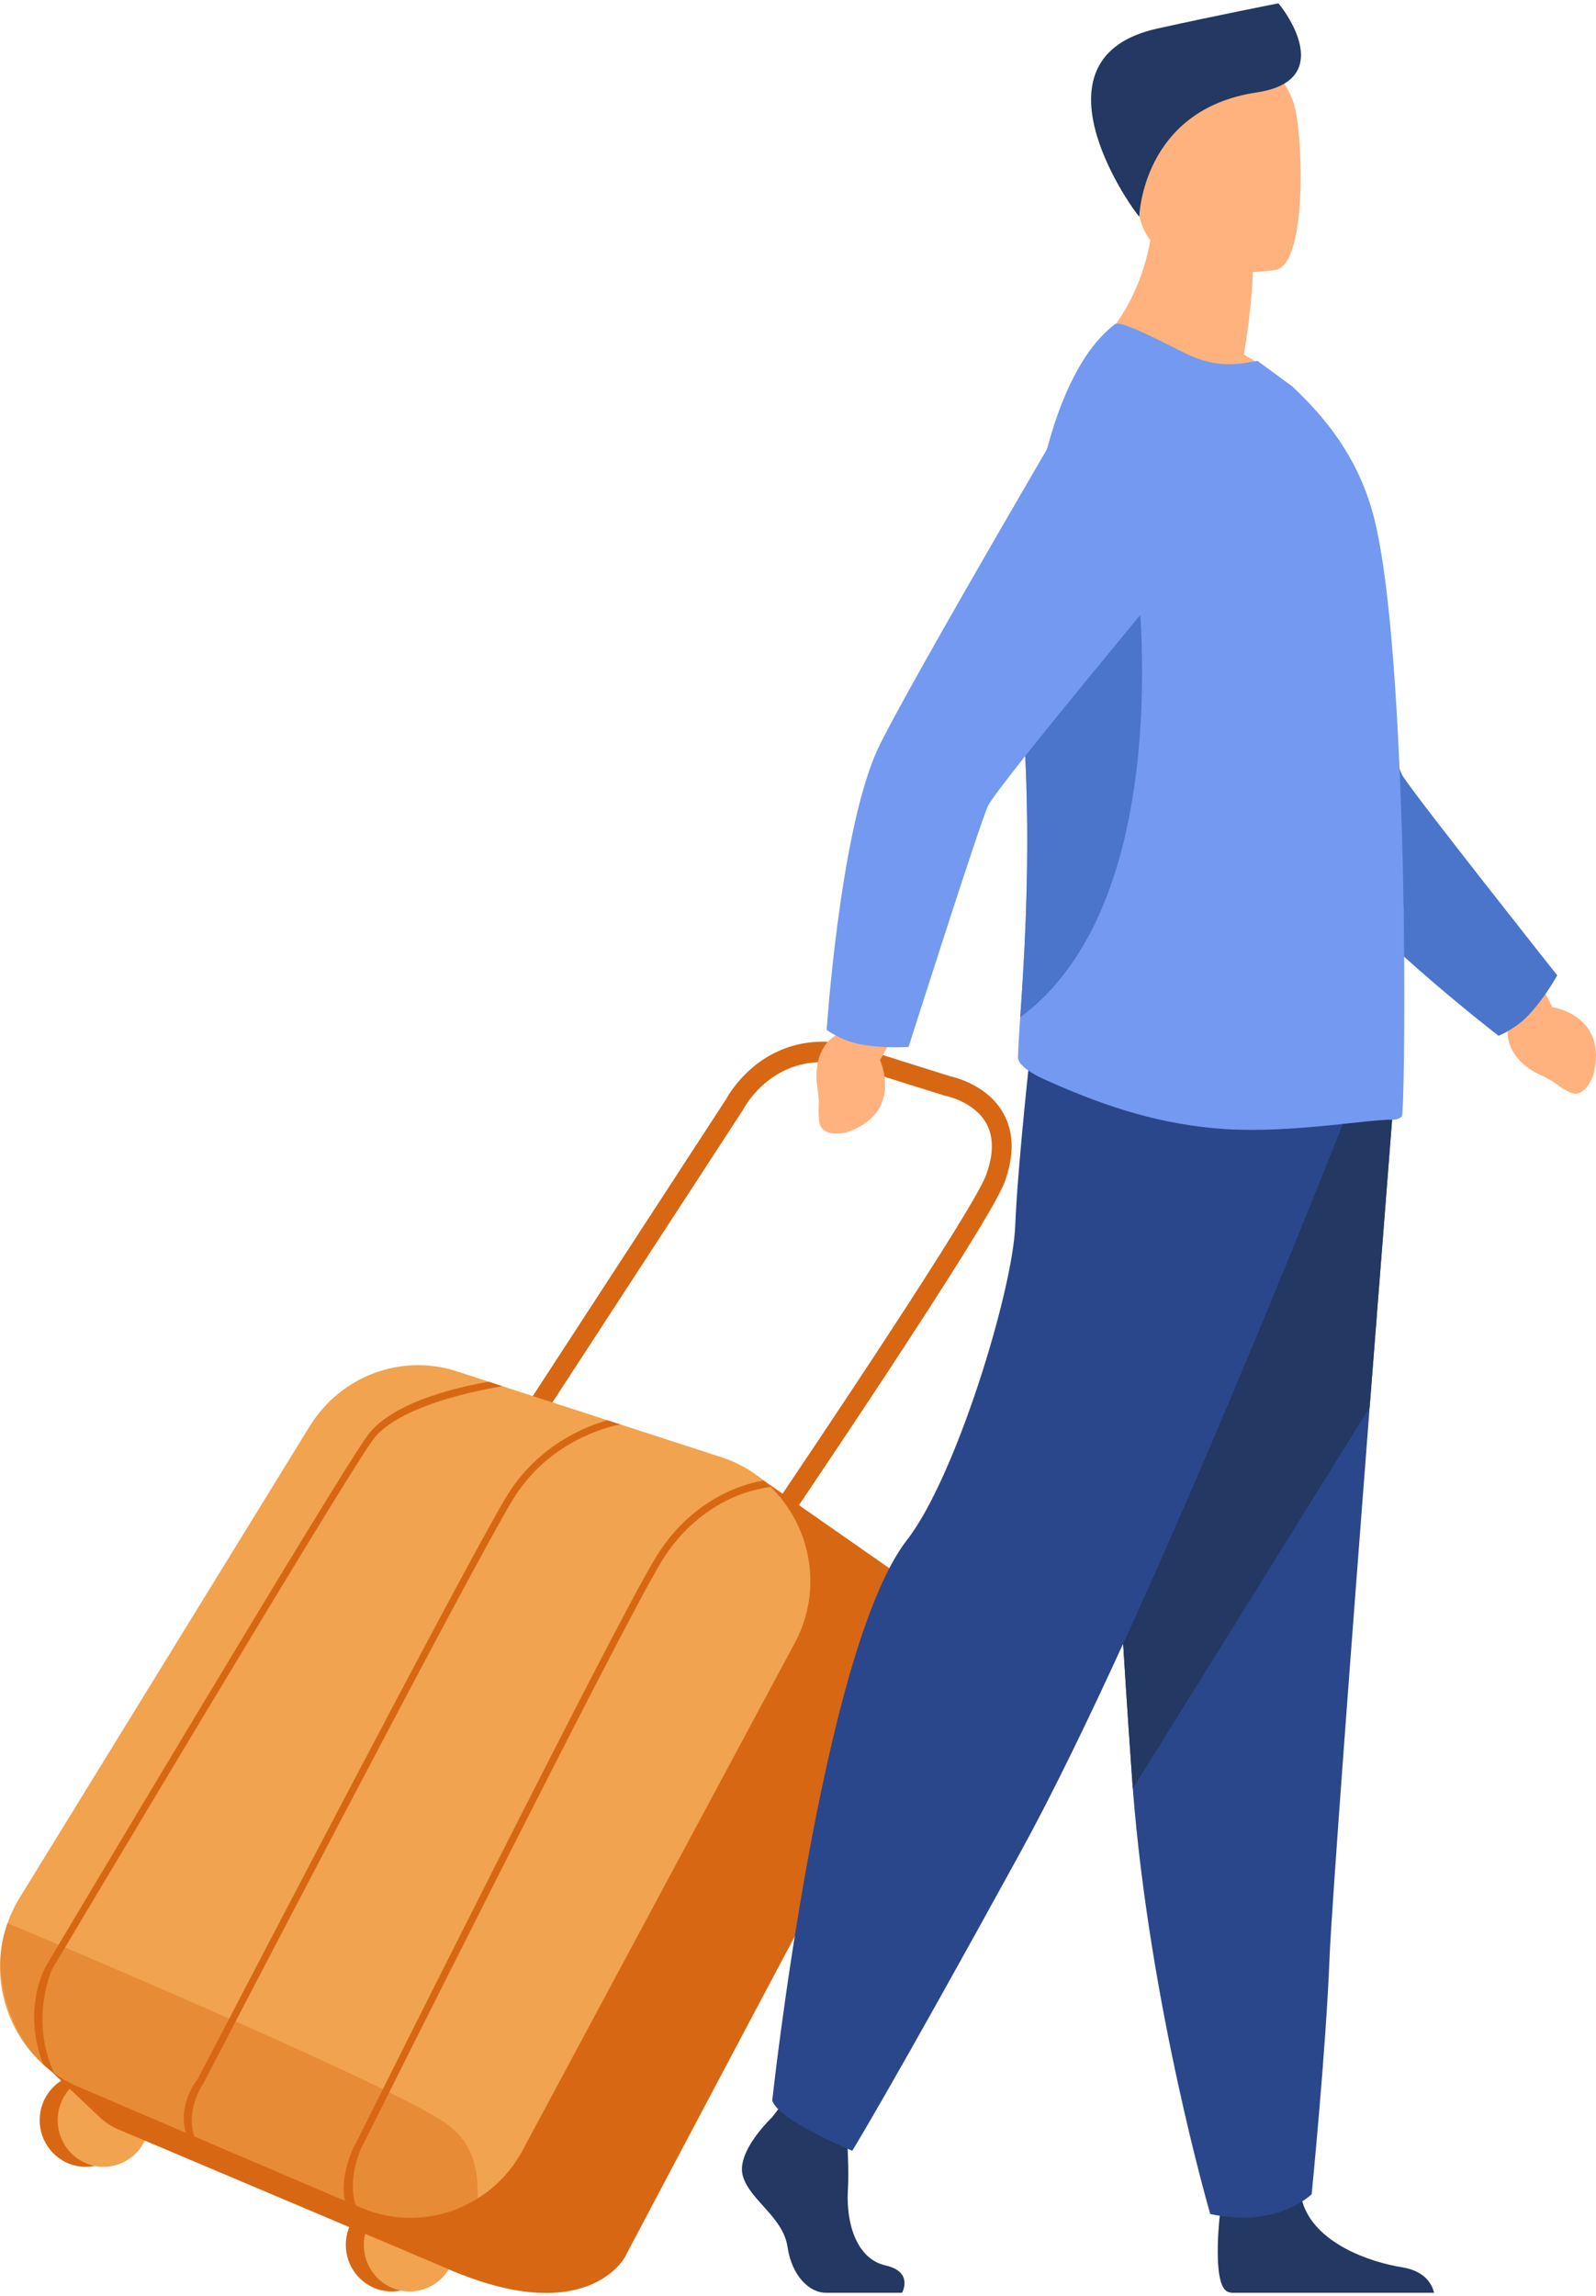 <svg width="285" height="410" viewBox="0 0 285 410" fill="none" xmlns="http://www.w3.org/2000/svg">
  <path d="M23.473 378.548C23.473 383.167 19.791 386.877 15.28 386.877C10.769 386.877 7.087 383.134 7.087 378.548C7.087 373.962 10.769 370.219 15.28 370.219C19.791 370.219 23.473 373.962 23.473 378.548Z" fill="#D86713" />
  <path d="M26.691 378.548C26.691 383.167 23.009 386.877 18.497 386.877C13.953 386.877 10.304 383.134 10.304 378.548C10.304 373.962 13.986 370.219 18.497 370.219C23.009 370.219 26.691 373.962 26.691 378.548Z" fill="#F1A34F" />
  <path d="M69.946 409.131C74.471 409.131 78.139 405.402 78.139 400.802C78.139 396.203 74.471 392.474 69.946 392.474C65.421 392.474 61.752 396.203 61.752 400.802C61.752 405.402 65.421 409.131 69.946 409.131Z" fill="#D86713" />
  <path d="M73.163 409.131C77.688 409.131 81.357 405.402 81.357 400.803C81.357 396.203 77.688 392.474 73.163 392.474C68.638 392.474 64.97 396.203 64.97 400.803C64.97 405.402 68.638 409.131 73.163 409.131Z" fill="#F1A34F" />
  <path d="M8.812 369.511L17.9 378.11C18.829 378.986 19.891 379.661 21.052 380.167L82.186 406.029L93.564 397.734L8.812 369.511Z" fill="#D86713" />
  <path d="M137.548 276.313L134.629 274.256C148.03 254.531 173.937 215.687 176.093 209.786C177.453 206.077 177.453 202.975 176.126 200.581C174.003 196.737 169.028 195.692 168.995 195.692L168.795 195.658L155.229 191.41C139.671 185.104 133.037 197.513 132.739 198.052L132.639 198.221L96.35 253.924L93.398 251.935L129.654 196.265C129.985 195.624 132.042 192.084 136.056 189.319C140.069 186.588 146.836 184.126 156.456 188.004L169.757 192.185C170.653 192.387 176.425 193.804 179.178 198.794C181.069 202.166 181.135 206.28 179.41 211.034C176.591 218.823 139.141 273.987 137.548 276.313Z" fill="#D86713" />
  <path d="M133.468 262.32L163.521 283.293C163.521 283.293 171.449 291.419 162.36 307.671C154.366 321.968 111.575 403.028 111.575 403.028C111.575 403.028 102.652 419.887 67.956 398.779L133.468 262.32Z" fill="#D86713" />
  <path d="M141.894 293.408L93.331 383.909C91.374 387.585 88.555 390.484 85.271 392.541C79.201 396.351 71.472 397.161 64.439 394.16L33.889 381.111L33.126 380.773L13.986 372.58C12.062 371.771 10.304 370.691 8.745 369.478C8.38 369.174 8.015 368.904 7.684 368.567C2.011 363.476 -0.775 355.788 0.187 348.235C0.585 345.032 1.68 341.828 3.471 338.895L55.317 254.632C60.857 245.663 71.671 241.616 81.589 244.853L87.195 246.674L88.522 247.113L89.649 247.484L108.391 253.553L110.68 254.295L128.758 260.162C131.578 261.072 134.099 262.488 136.255 264.275C136.387 264.377 136.52 264.511 136.686 264.646L137.548 265.422C144.813 272.435 147.068 283.832 141.894 293.408Z" fill="#F1A34F" />
  <path opacity="0.4" d="M85.304 392.575C79.234 396.385 71.505 397.194 64.472 394.193L33.922 381.144L33.159 380.807L14.019 372.613C12.095 371.804 10.337 370.725 8.778 369.511C8.413 369.208 8.049 368.938 7.717 368.601C2.045 363.509 -2.135 352.045 1.381 343.379C1.381 343.379 66.198 370.557 78.769 378.548C85.304 382.662 85.304 388.529 85.304 392.575Z" fill="#D86713" />
  <path d="M89.716 247.517C89.55 247.551 71.737 250.147 66.629 257.026C61.388 264.107 9.84 350.696 9.342 351.539C9.309 351.607 5.196 360.374 9.674 370.152L8.812 369.511C8.447 369.208 8.082 368.938 7.75 368.601C3.836 358.755 8.082 351.202 8.281 350.899C10.404 347.324 60.392 263.399 65.667 256.25C70.278 250.012 83.181 247.382 87.294 246.708L88.621 247.146L89.716 247.517Z" fill="#D86713" />
  <path d="M110.746 254.328C108.126 254.834 97.843 257.464 91.54 267.816C84.143 279.954 36.841 370.961 36.377 371.871L36.343 371.939L36.31 372.006C36.277 372.04 33.06 376.66 34.718 381.481L33.955 381.144L33.192 380.807C31.766 375.817 34.851 371.77 35.315 371.197C36.775 368.398 83.148 279.179 90.479 267.141C95.919 258.24 104.178 254.8 108.457 253.586L110.746 254.328Z" fill="#D86713" />
  <path d="M137.615 265.489C137.548 265.489 133.9 265.894 130.151 267.715C126.403 269.536 121.759 272.84 118.143 278.775C110.746 290.913 65.169 382.257 64.705 383.168L64.672 383.235L64.605 383.302C64.572 383.336 61.885 388.967 63.544 393.789L61.62 392.98C60.558 388.799 63.112 383.134 63.61 382.527C65.07 379.593 109.718 290.138 117.082 278.1C123.981 266.771 134.231 264.68 136.354 264.343C136.487 264.444 136.62 264.579 136.785 264.714L137.615 265.489Z" fill="#D86713" />
  <path d="M137.899 378.009C137.899 378.009 131.364 384.145 132.657 388.529C133.918 392.879 139.822 395.812 140.619 401.14C141.415 406.467 144.599 409.367 147.452 409.367C150.304 409.367 161.085 409.367 161.085 409.367C161.085 409.367 163.208 405.624 158.1 404.478C153.024 403.331 151.101 397.093 151.399 391.26C151.731 385.427 150.935 377.672 150.935 377.672L140.121 375.075L137.899 378.009Z" fill="#233862" />
  <path d="M256.087 409.367H219.864C219.566 409.3 219.3 409.232 219.168 409.165C216.746 407.951 217.509 398.543 217.808 395.644C217.874 395.104 217.907 394.801 217.907 394.801C217.907 394.801 230.645 384.449 232.37 392.373C232.436 392.609 232.502 392.879 232.569 393.115C234.758 400.533 244.643 403.905 250.348 404.815C254.661 405.489 255.788 408.086 256.087 409.367Z" fill="#233862" />
  <path d="M248.789 197.344C248.789 197.344 246.865 221.858 244.577 251.294C241.492 291.284 237.777 340.446 237.412 349.752C236.781 365.904 234.227 391.766 234.227 391.766C234.227 391.766 228.19 397.903 216.116 395.306C216.116 395.306 205.335 358.384 202.283 319.338C202.25 318.697 202.184 318.057 202.151 317.416C199.298 277.662 194.853 193.938 194.853 193.938L248.789 197.344Z" fill="#2B478B" />
  <path d="M248.789 197.344C248.789 197.344 246.865 221.858 244.577 251.294L202.283 319.338C202.25 318.697 202.184 318.057 202.151 317.416C199.298 277.662 194.853 193.938 194.853 193.938L248.789 197.344Z" fill="#233862" />
  <path d="M239.966 200.244C239.966 200.244 205.136 288.958 182.248 330.668C159.36 372.378 152.195 384.011 152.195 384.011C152.195 384.011 139.093 378.683 137.898 375.041C137.898 375.041 146.656 294.555 161.981 274.931C170.638 263.837 180.822 230.557 181.286 218.924C181.751 207.291 184.371 184.261 184.371 184.261L239.966 200.244Z" fill="#2B478B" />
  <path d="M275.193 175.764L277.184 179.81C277.184 179.81 287.301 181.26 284.515 191.983C284.515 191.983 283.022 196.4 280.235 194.984C277.449 193.601 278.809 193.703 274.828 191.814C270.815 189.926 268.526 186.318 269.422 183.014L268.791 179.507L275.193 175.764Z" fill="#FFB27D" />
  <path d="M222.12 63.312C223.679 54.006 223.712 48.51 223.712 48.51L206.032 34.045C206.695 53.939 194.157 63.515 194.157 63.515C194.157 63.515 217.708 75.283 231.308 70.933C231.308 70.899 227.958 66.549 222.12 63.312Z" fill="#FFB27D" />
  <path d="M227.891 48.173C227.891 48.173 205.402 51.983 203.312 37.72C201.189 23.457 196.877 14.353 211.14 11.319C225.404 8.284 228.986 13.308 230.844 17.894C232.668 22.446 233.663 46.824 227.891 48.173Z" fill="#FFB27D" />
  <path d="M203.444 38.698C203.444 38.698 203.909 19.579 224.375 16.511C238.407 14.42 229.915 2.484 228.29 0.596C228.29 0.596 217.575 2.686 206.596 5.114C183.575 10.273 201.023 35.832 203.444 38.698Z" fill="#233862" />
  <path d="M272.838 181.362C275.857 178.226 278.079 174.146 278.079 174.146C278.079 174.146 252.538 141.911 250.481 138.539C248.391 135.201 232.9 81.554 232.9 81.554L193.692 73.496C193.692 73.496 226.432 142.147 231.839 150.509C240.795 164.334 267.597 184.936 267.597 184.936C267.597 184.936 270.483 183.823 272.838 181.362Z" fill="#4A75CB" />
  <path d="M250.315 199.367C249.917 199.704 249.419 199.907 248.889 199.907C243.78 199.839 228.887 202.705 216.282 201.39C205.667 200.345 196.246 197.142 186.129 192.556C184.802 191.949 181.684 190.263 181.784 188.746C181.817 187.094 181.983 184.666 182.182 181.598C182.912 171.01 184.139 152.768 182.912 131.728C182.679 127.816 182.58 123.939 182.58 120.095C182.48 91.603 187.954 66.381 199.099 57.884C200.061 57.176 205.999 60.244 211.405 62.942C216.381 65.437 219.864 65.369 224.541 64.425L230.744 68.977C236.483 74.372 242.752 81.723 245.472 92.884C247.794 102.359 249.154 119.488 249.917 137.224C250.249 145.249 250.547 153.375 250.614 161.063V161.333C250.68 162.108 250.68 162.917 250.68 163.693C250.912 183.452 250.647 199.098 250.315 199.367Z" fill="#739AF0" />
  <path d="M182.182 181.631C182.912 171.043 184.139 152.802 182.912 131.761C182.679 127.85 182.58 123.972 182.58 120.128C187.224 108.664 191.038 100.335 191.038 100.335H202.781C202.748 100.369 211.372 160.085 182.182 181.631Z" fill="#4A75CB" />
  <path d="M159.36 185.374L157.138 189.285C157.138 189.285 161.516 198.693 151.134 202.2C151.134 202.2 146.689 203.346 146.291 200.21C145.926 197.074 146.556 198.322 145.926 193.871C145.296 189.454 146.987 185.509 150.205 184.43L152.726 181.969L159.36 185.374Z" fill="#FFB27D" />
  <path d="M153.456 186.419C157.668 187.262 162.246 186.925 162.246 186.925C162.246 186.925 174.785 147.542 176.41 143.934C178.035 140.326 213.661 97.739 213.661 97.739L198.8 59.974C198.8 59.974 160.256 125.422 156.342 134.627C149.873 149.835 147.618 183.89 147.618 183.89C147.618 183.89 150.139 185.779 153.456 186.419Z" fill="#739AF0" />
</svg>